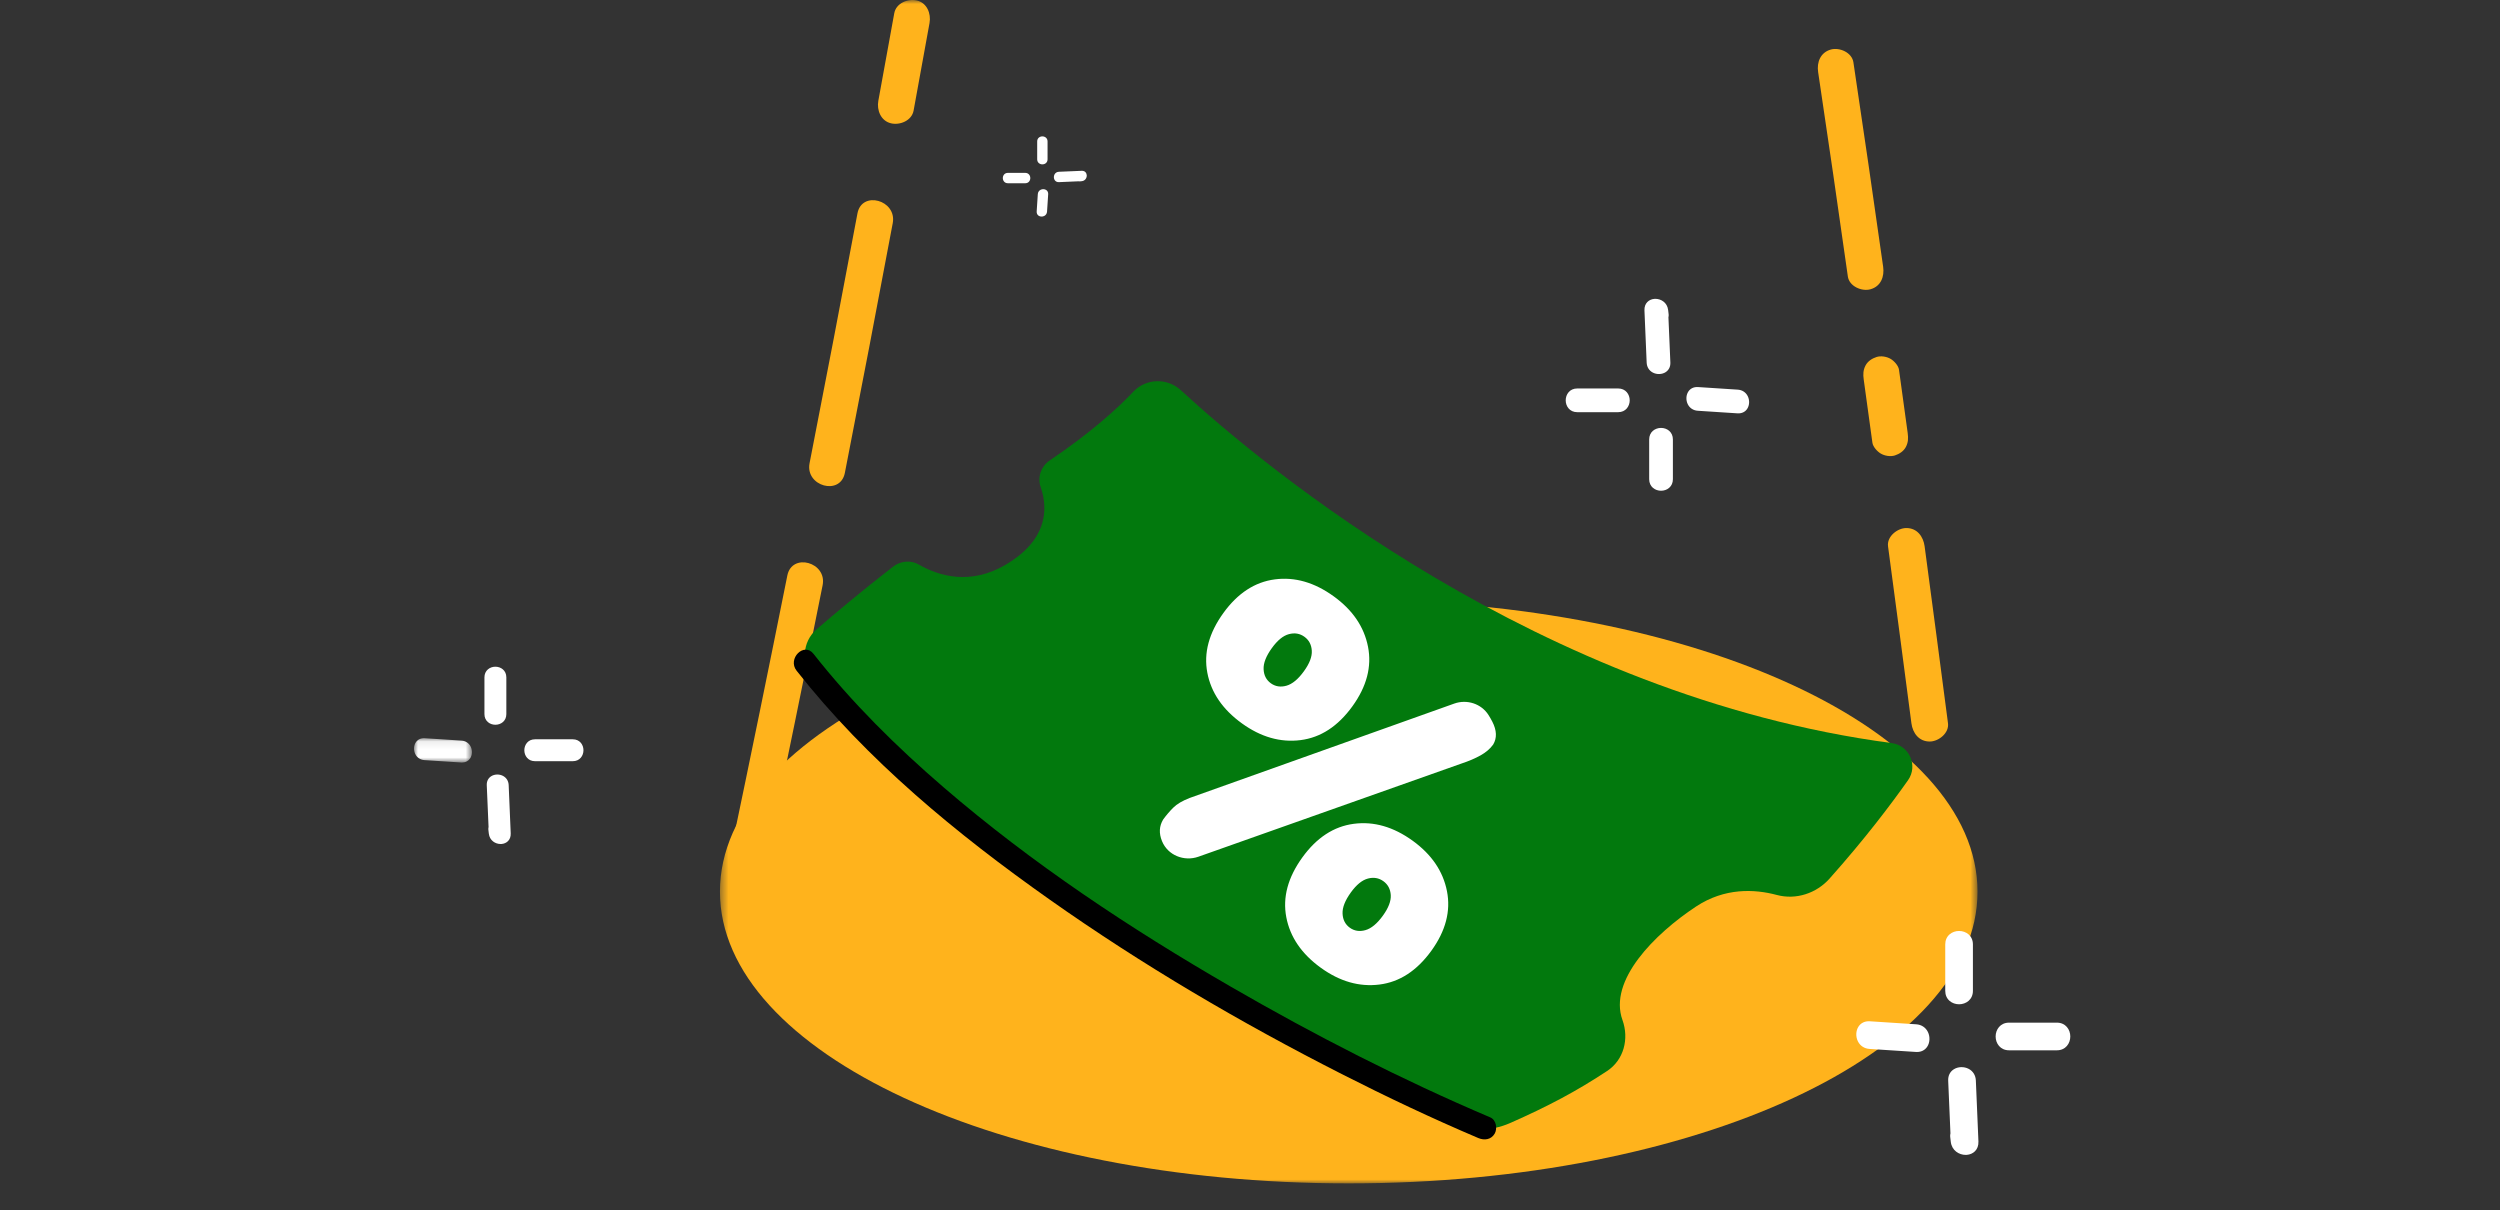 <svg xmlns="http://www.w3.org/2000/svg" xmlns:xlink="http://www.w3.org/1999/xlink" width="314" height="152" viewBox="0 0 314 152">
  <rect x="0" y="0" width="314" height="152" fill="#333333" stroke="none"/>
  <defs>
    <rect id="[kenapa-gabung]-3--promo-spesial-a" width="314" height="152" x="0" y="0"/>
    <polygon id="[kenapa-gabung]-3--promo-spesial-c" points=".426 .716 158.377 .716 158.377 74 .426 74"/>
    <polygon id="[kenapa-gabung]-3--promo-spesial-e" points="0 .081 7.277 .081 7.277 3.138 0 3.138"/>
  </defs>
  <g fill="none" fill-rule="evenodd">
    <mask id="[kenapa-gabung]-3--promo-spesial-b" fill="#fff">
      <use xlink:href="#[kenapa-gabung]-3--promo-spesial-a"/>
    </mask>
    <g mask="url(#[kenapa-gabung]-3--promo-spesial-b)">
      <g transform="translate(52)">
        <g transform="translate(38 74.635)">
          <mask id="[kenapa-gabung]-3--promo-spesial-d" fill="#fff">
            <use xlink:href="#[kenapa-gabung]-3--promo-spesial-c"/>
          </mask>
          <path fill="#FFB31C" d="M158.377,37.358 C158.377,57.594 123.019,74 79.402,74 C35.785,74 0.426,57.594 0.426,37.358 C0.426,17.122 35.785,0.716 79.402,0.716 C123.019,0.716 158.377,17.122 158.377,37.358" mask="url(#[kenapa-gabung]-3--promo-spesial-d)"/>
        </g>
        <path fill="#FFB31C" d="M44.269 107.934C46.672 96.468 49.022 84.992 51.321 73.504 51.899 70.617 47.47 69.38 46.889 72.283 44.591 83.77 42.24 95.246 39.838 106.712 39.233 109.598 43.662 110.831 44.269 107.934M55.697 26.801C53.735 37.269 51.73 47.729 49.682 58.179 49.116 61.069 53.544 62.305 54.114 59.401 56.162 48.95 58.167 38.49 60.129 28.024 60.67 25.132 56.242 23.894 55.697 26.801M60.319 1.663C59.657 5.331 58.99 8.999 58.318 12.665 58.102 13.843 58.64 15.199 59.923 15.491 61.048 15.748 62.517 15.151 62.749 13.887 63.422 10.221 64.089 6.553 64.75 2.885 64.963 1.706 64.43.351 63.146.059 62.022-.197 60.547.398 60.319 1.663M182.083 47.668C182.449 50.311 182.812 52.954 183.173 55.598 183.245 56.125 183.794 56.717 184.229 56.971 184.721 57.259 185.447 57.381 186 57.202 186.555 57.022 187.092 56.678 187.373 56.147 187.682 55.561 187.693 55.025 187.604 54.376 187.244 51.732 186.88 49.089 186.515 46.446 186.442 45.918 185.895 45.328 185.459 45.073 184.966 44.784 184.24 44.662 183.688 44.841 183.132 45.022 182.596 45.365 182.315 45.897 182.005 46.482 181.994 47.019 182.083 47.668M176.357 9.047C177.638 17.603 178.881 26.165 180.091 34.732 180.266 35.961 181.833 36.635 182.918 36.336 184.242 35.973 184.697 34.743 184.524 33.51 183.312 24.943 182.071 16.381 180.788 7.825 180.605 6.597 179.055 5.92 177.962 6.22 176.647 6.581 176.172 7.815 176.357 9.047"/>
        <path fill="#02790D" d="M161.022,113.862 C164.614,111.49 168.341,111.651 171.177,112.41 C173.575,113.051 176.136,112.207 177.789,110.354 C182.222,105.383 185.531,100.997 187.645,98.001 C188.942,96.162 187.808,93.623 185.577,93.327 C141.332,87.455 106.786,58.646 96.308,49.008 C94.592,47.431 91.934,47.511 90.334,49.207 C88.337,51.323 85.039,54.32 79.833,57.841 C78.754,58.571 78.28,59.929 78.704,61.16 C79.744,64.182 79.355,67.924 74.389,70.885 C69.922,73.55 65.953,72.377 63.392,70.904 C62.376,70.32 61.096,70.453 60.171,71.17 C56.258,74.203 52.871,77.049 50.558,79.046 C48.741,80.616 48.588,83.372 50.203,85.149 C79.484,117.381 117.707,135.729 129.904,141.054 C132.385,142.137 135.204,142.144 137.681,141.05 C142.402,138.967 146.013,137.056 149.855,134.515 C151.951,133.129 152.634,130.484 151.783,128.12 C149.992,123.152 155.811,117.304 161.022,113.862"/>
        <path fill="#FFF" d="M117.666,112.093 C116.939,113.1 116.591,113.986 116.626,114.751 C116.659,115.516 116.962,116.106 117.532,116.518 C118.103,116.93 118.757,117.032 119.496,116.825 C120.231,116.617 120.966,116.011 121.692,115.004 C122.395,114.031 122.725,113.17 122.68,112.421 C122.632,111.673 122.325,111.091 121.754,110.679 C121.183,110.267 120.535,110.156 119.811,110.347 C119.084,110.538 118.37,111.12 117.666,112.093 L117.666,112.093 Z M127.784,119.407 C125.965,121.924 123.79,123.341 121.261,123.658 C118.731,123.977 116.275,123.274 113.894,121.552 C111.478,119.805 110.032,117.687 109.558,115.197 C109.084,112.709 109.757,110.206 111.576,107.69 C113.371,105.206 115.525,103.8 118.037,103.47 C120.549,103.141 123.014,103.849 125.43,105.595 C127.812,107.318 129.249,109.431 129.74,111.932 C130.232,114.432 129.579,116.924 127.784,119.407 L127.784,119.407 Z M130.656,88.369 C132.25,87.801 134.052,88.381 134.958,89.808 C135.132,90.083 135.292,90.361 135.436,90.643 C135.998,91.739 136.032,92.697 135.542,93.517 C135.155,94.053 134.619,94.51 133.94,94.886 C133.257,95.263 132.481,95.595 131.608,95.884 L98.519,107.604 C96.724,108.239 94.675,107.423 93.954,105.66 L93.942,105.631 C93.547,104.656 93.596,103.76 94.087,102.939 C94.475,102.403 94.898,101.905 95.359,101.445 C95.817,100.986 96.51,100.578 97.431,100.222 L130.656,88.369 Z M107.749,81.393 C107.022,82.399 106.674,83.285 106.709,84.051 C106.742,84.817 107.044,85.405 107.615,85.818 C108.186,86.23 108.838,86.333 109.578,86.125 C110.314,85.917 111.049,85.311 111.775,84.304 C112.48,83.331 112.808,82.47 112.761,81.722 C112.715,80.973 112.407,80.391 111.837,79.979 C111.266,79.566 110.618,79.455 109.892,79.648 C109.166,79.838 108.453,80.42 107.749,81.393 L107.749,81.393 Z M117.865,88.707 C116.046,91.224 113.873,92.641 111.343,92.959 C108.814,93.277 106.359,92.573 103.977,90.851 C101.561,89.105 100.115,86.987 99.641,84.498 C99.166,82.008 99.84,79.506 101.659,76.989 C103.454,74.507 105.608,73.099 108.121,72.77 C110.632,72.44 113.096,73.15 115.511,74.896 C117.894,76.618 119.332,78.73 119.823,81.231 C120.314,83.732 119.66,86.225 117.865,88.707 L117.865,88.707 Z"/>
        <path fill="#FFB31C" d="M185.137,68.619 C186.129,76.024 187.106,83.431 188.073,90.838 C188.233,92.068 189.014,93.136 190.37,93.136 C191.487,93.136 192.83,92.077 192.668,90.838 C191.701,83.431 190.725,76.024 189.733,68.619 C189.568,67.39 188.794,66.321 187.435,66.321 C186.321,66.321 184.971,67.381 185.137,68.619"/>
        <path fill="#FFF" d="M156.625 53.746C155.885 53.746 155.137 54.243 155.137 55.192L155.137 60.189C155.137 61.14 155.886 61.637 156.626 61.637 157.011 61.637 157.371 61.509 157.64 61.277 157.951 61.011 158.115 60.635 158.115 60.189L158.115 55.192C158.115 54.748 157.951 54.372 157.64 54.105 157.37 53.873 157.009 53.746 156.625 53.746M161.237 51.591L166.232 51.916C166.748 51.949 167.182 51.75 167.445 51.355 167.741 50.911 167.771 50.272 167.519 49.763 167.279 49.276 166.821 48.975 166.265 48.94L161.27 48.615C161.233 48.612 161.195 48.612 161.158 48.612 160.69 48.612 160.301 48.81 160.057 49.176 159.761 49.619 159.732 50.259 159.983 50.768 160.223 51.255 160.681 51.556 161.237 51.591M146.1 51.77L151.245 51.77C152.194 51.77 152.691 51.02 152.691 50.28 152.691 49.541 152.194 48.792 151.245 48.792L146.1 48.792C145.15 48.792 144.653 49.541 144.653 50.282 144.653 51.021 145.15 51.77 146.1 51.77M155.597 46.797C156.096 47.057 156.738 47.038 157.194 46.749 157.606 46.487 157.821 46.053 157.798 45.526L157.555 39.858 157.565 39.792C157.579 39.711 157.597 39.609 157.582 39.483L157.519 38.943C157.409 38.007 156.635 37.533 155.914 37.533 155.871 37.533 155.828 37.535 155.786 37.538 155.139 37.59 154.504 38.057 154.543 38.984L154.821 45.548C154.844 46.096 155.127 46.551 155.597 46.797M10.222 91.029C10.906 91.029 11.597 90.57 11.597 89.692L11.597 85.075C11.597 84.198 10.905 83.738 10.221 83.738 9.866 83.738 9.533 83.856 9.284 84.071 8.997 84.316 8.846 84.665 8.846 85.075L8.846 89.692C8.846 90.103 8.997 90.451 9.285 90.697 9.534 90.912 9.868 91.029 10.222 91.029"/>
        <g transform="translate(0 92.635)">
          <mask id="[kenapa-gabung]-3--promo-spesial-f" fill="#fff">
            <use xlink:href="#[kenapa-gabung]-3--promo-spesial-e"/>
          </mask>
          <path fill="#FFF" d="M5.961,0.385 L1.346,0.085 C0.87,0.054 0.469,0.238 0.225,0.604 C-0.048,1.013 -0.076,1.604 0.157,2.074 C0.379,2.525 0.801,2.802 1.315,2.835 L5.93,3.135 C5.965,3.137 6,3.138 6.033,3.138 C6.466,3.138 6.825,2.955 7.051,2.616 C7.325,2.207 7.352,1.615 7.119,1.145 C6.897,0.696 6.475,0.417 5.961,0.385" mask="url(#[kenapa-gabung]-3--promo-spesial-f)"/>
        </g>
        <path fill="#FFF" d="M19.946 92.855L15.193 92.855C14.316 92.855 13.856 93.547 13.856 94.232 13.856 94.915 14.316 95.606 15.193 95.606L19.946 95.606C20.824 95.606 21.283 94.914 21.283 94.23 21.283 93.547 20.824 92.855 19.946 92.855M11.172 97.45C10.712 97.21 10.118 97.225 9.696 97.493 9.316 97.734 9.118 98.136 9.138 98.624L9.363 103.861 9.354 103.921C9.341 103.996 9.324 104.091 9.338 104.207L9.396 104.706C9.498 105.57 10.214 106.008 10.879 106.008 10.919 106.008 10.958 106.007 10.997 106.004 11.595 105.956 12.182 105.525 12.146 104.668L11.889 98.603C11.868 98.097 11.607 97.677 11.172 97.45M77.406 22.364C77.406 22.041 77.189 21.713 76.774 21.713L74.588 21.713C74.173 21.713 73.955 22.041 73.955 22.364 73.955 22.532 74.011 22.691 74.113 22.808 74.229 22.944 74.394 23.015 74.588 23.015L76.774 23.015C76.968 23.015 77.133 22.944 77.249 22.808 77.35 22.689 77.406 22.532 77.406 22.364M78.349 24.381L78.207 26.566C78.193 26.791 78.28 26.981 78.453 27.096 78.646 27.226 78.926 27.238 79.149 27.128 79.362 27.023 79.493 26.823 79.509 26.58L79.651 24.396C79.652 24.379 79.652 24.362 79.652 24.347 79.652 24.142 79.566 23.972 79.405 23.865 79.212 23.735 78.932 23.723 78.709 23.832 78.496 23.938 78.365 24.138 78.349 24.381M78.271 17.762L78.271 20.011C78.271 20.427 78.599 20.644 78.922 20.644 79.246 20.644 79.573 20.427 79.573 20.011L79.573 17.762C79.573 17.346 79.245 17.129 78.922 17.129 78.598 17.129 78.271 17.346 78.271 17.762M80.445 21.914C80.331 22.133 80.34 22.413 80.466 22.613 80.58 22.793 80.77 22.887 81.001 22.877L83.48 22.77 83.508 22.775C83.544 22.781 83.589 22.789 83.644 22.782L83.88 22.755C84.289 22.707 84.496 22.368 84.496 22.053 84.496 22.034 84.495 22.016 84.494 21.997 84.471 21.714 84.267 21.436 83.862 21.453L80.991 21.575C80.752 21.585 80.552 21.709 80.445 21.914M194.061 126.137C194.924 126.137 195.798 125.557 195.798 124.45L195.798 118.618C195.798 117.509 194.923 116.929 194.06 116.929 193.611 116.929 193.191 117.078 192.876 117.349 192.514 117.659 192.323 118.099 192.323 118.618L192.323 124.45C192.323 124.968 192.514 125.407 192.877 125.718 193.192 125.989 193.613 126.137 194.061 126.137M188.68 128.652L182.851 128.273C182.249 128.234 181.743 128.466 181.435 128.928 181.09 129.445 181.055 130.192 181.349 130.786 181.63 131.354 182.163 131.705 182.812 131.747L188.641 132.125C188.684 132.128 188.728 132.129 188.771 132.129 189.318 132.129 189.771 131.898 190.056 131.47 190.402 130.953 190.436 130.207 190.142 129.612 189.862 129.045 189.328 128.694 188.68 128.652M206.342 128.444L200.339 128.444C199.231 128.444 198.651 129.319 198.651 130.182 198.651 131.046 199.231 131.919 200.339 131.919L206.342 131.919C207.45 131.919 208.03 131.044 208.03 130.18 208.03 129.318 207.45 128.444 206.342 128.444M195.261 134.246C194.679 133.942 193.929 133.964 193.398 134.302 192.917 134.606 192.667 135.113 192.693 135.729L192.977 142.343 192.965 142.419C192.948 142.514 192.928 142.633 192.945 142.78L193.018 143.41C193.146 144.503 194.051 145.055 194.891 145.055 194.941 145.055 194.991 145.053 195.04 145.049 195.795 144.989 196.536 144.444 196.491 143.362L196.167 135.703C196.14 135.063 195.81 134.532 195.261 134.246"/>
        <path fill="#000" d="M48.05,84.238 C56.901,95.496 68.171,104.752 79.819,112.974 C91.464,121.195 103.809,128.438 116.512,134.895 C122.144,137.758 127.858,140.467 133.672,142.937 C134.423,143.257 135.271,143.156 135.724,142.399 C136.1,141.773 135.931,140.664 135.186,140.347 C123.996,135.591 113.132,130.023 102.609,123.939 C89.937,116.613 77.633,108.458 66.527,98.896 C60.603,93.796 55.008,88.27 50.171,82.117 C48.979,80.6 46.869,82.736 48.05,84.238"/>
      </g>
    </g>
  </g>
</svg>
